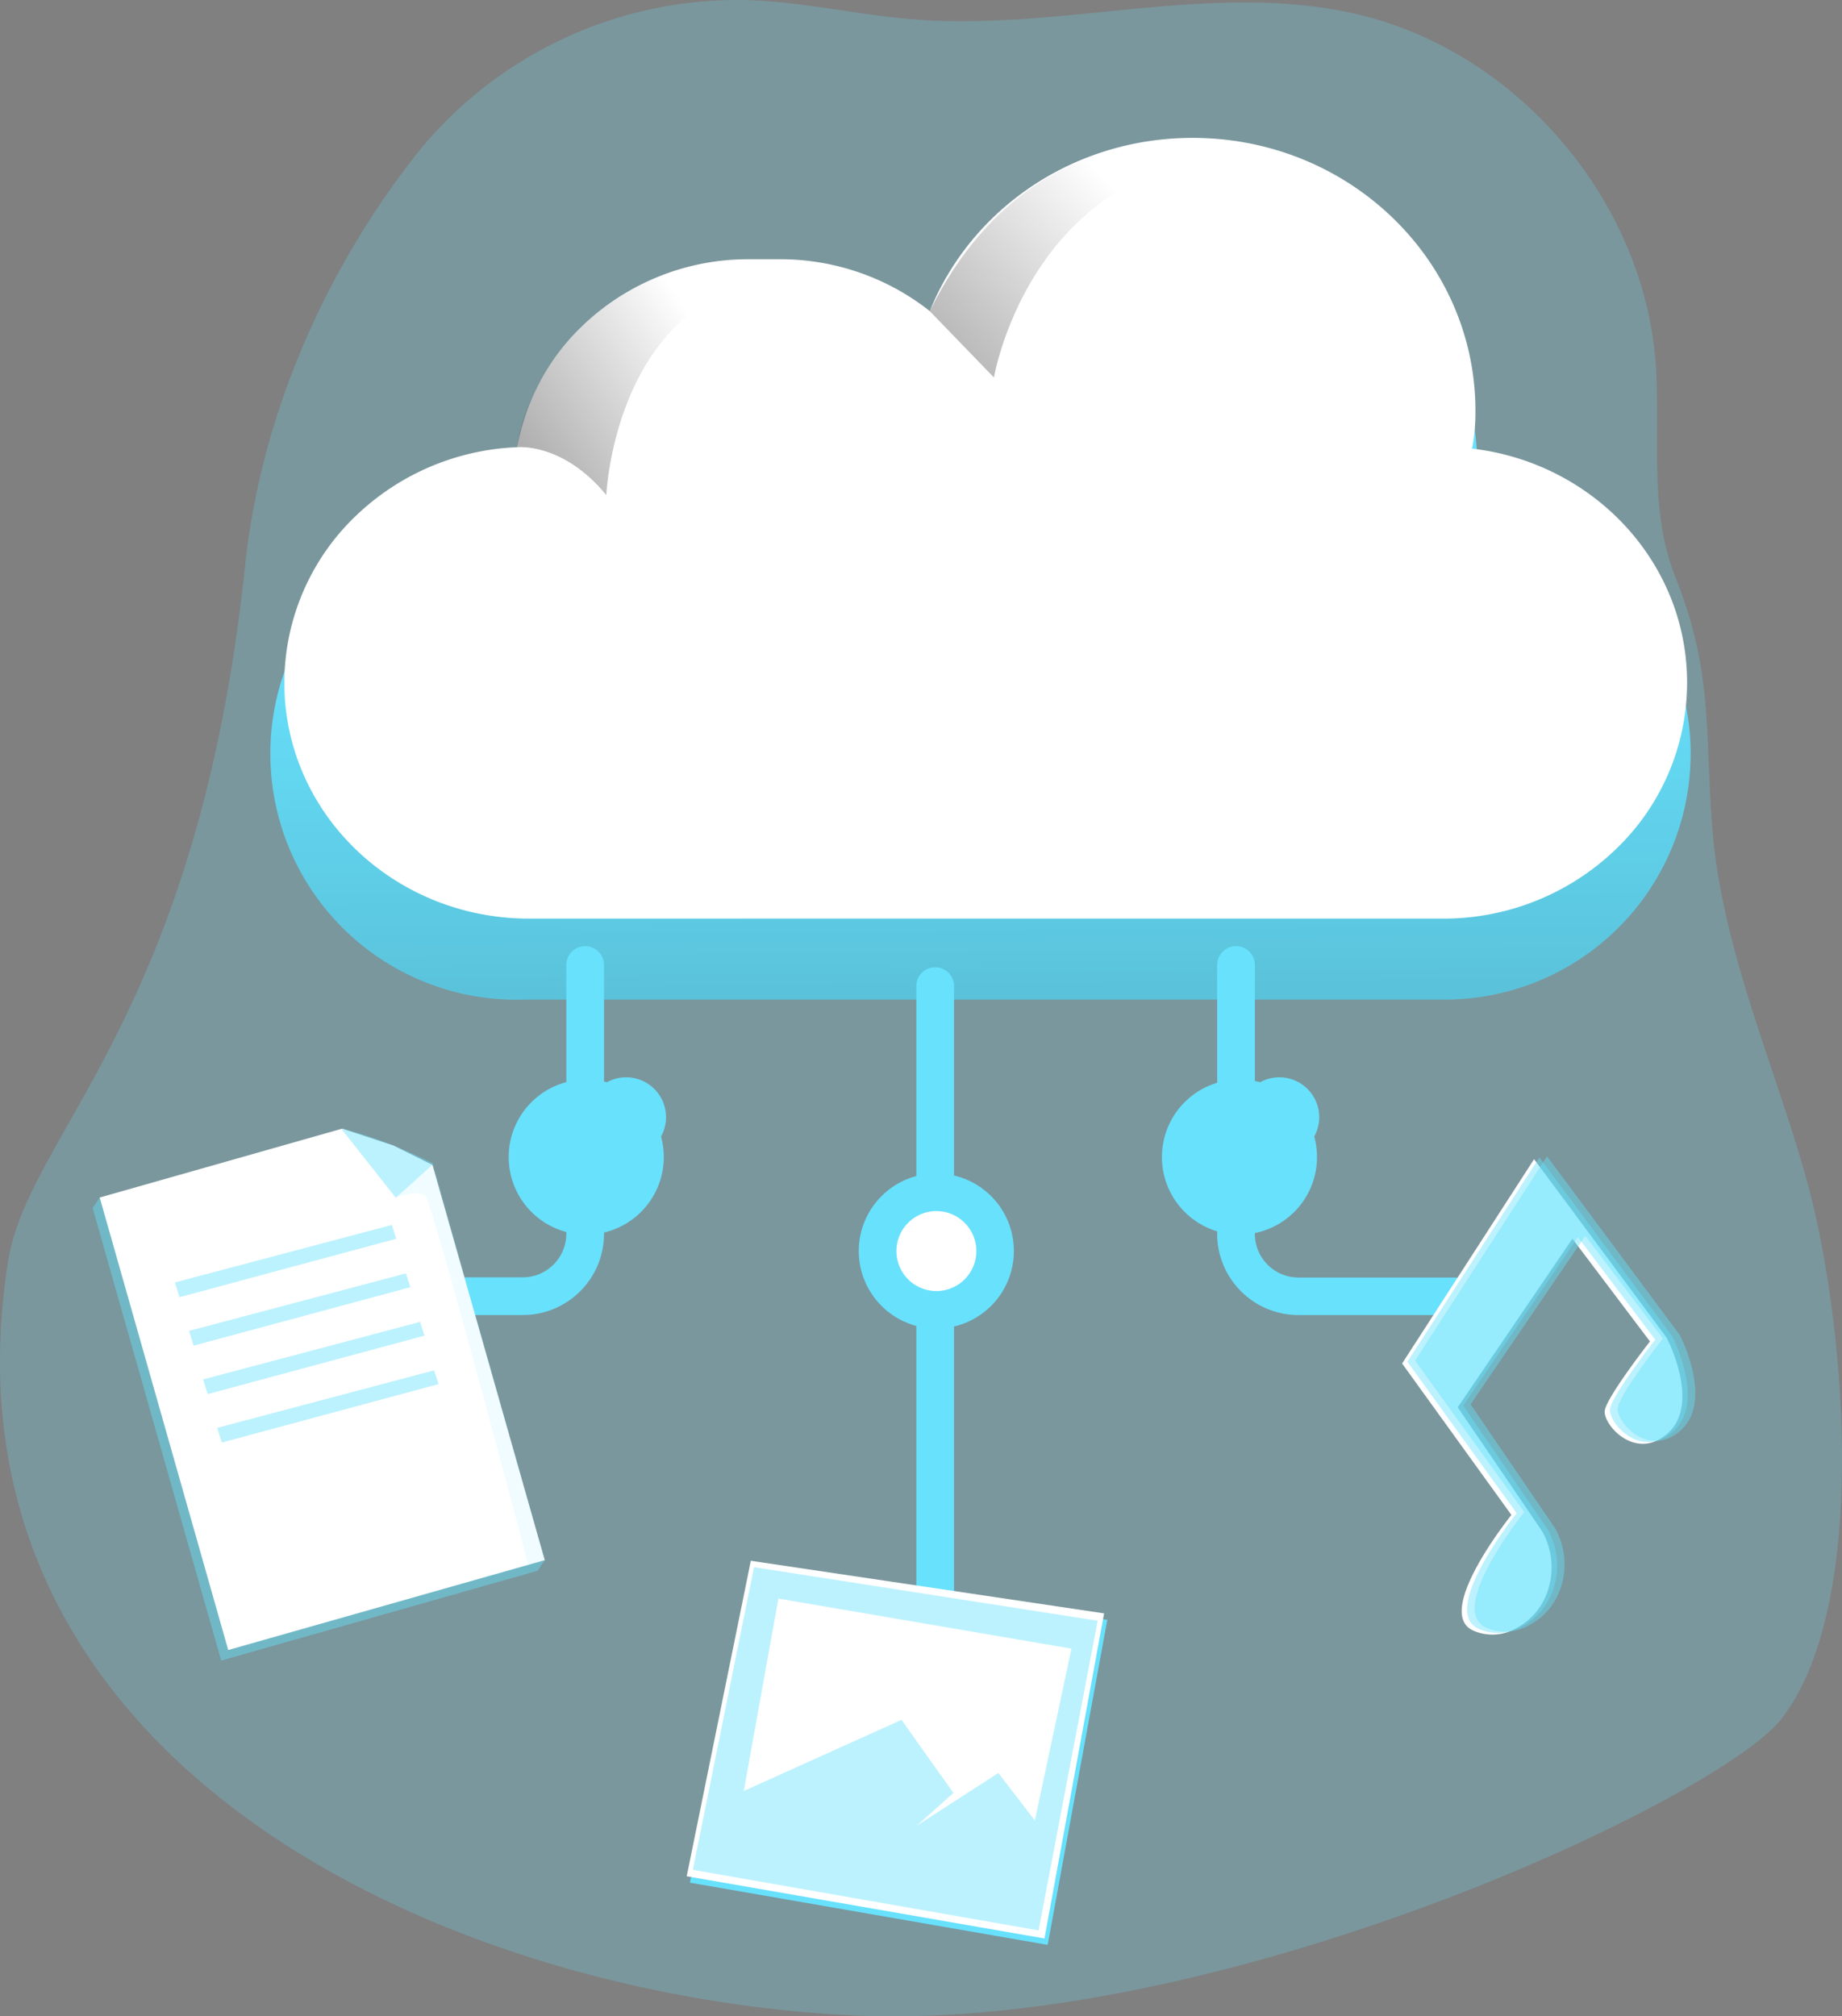 <svg xmlns="http://www.w3.org/2000/svg" xmlns:xlink="http://www.w3.org/1999/xlink" width="293.117" height="320.841" viewBox="0 0 293.117 320.841"><rect x="0" y="0" width="293.117" height="320.841" fill="#808080" stroke="none"/><defs><linearGradient id="a" x1="0.5" y1="0.55" x2="0.549" y2="3.974" gradientUnits="objectBoundingBox"><stop offset="0" stop-opacity="0"/><stop offset="0.95"/></linearGradient><linearGradient id="b" x1="0.515" y1="0.374" x2="-1.524" y2="1.983" xlink:href="#a"/><linearGradient id="c" x1="0.654" y1="0.376" x2="-1.527" y2="1.753" xlink:href="#a"/></defs><g transform="translate(-0.003 0.031)"><path d="M326.77,59c-1.93-26-22.08-49.56-47.44-55.5-22.9-5.37-46.84,2.62-70.29.83-9.1-.7-18.07-2.87-27.2-3.1a65.47,65.47,0,0,0-52.37,24.66c-14.6,18.62-24.66,41.7-27.14,65.23-7.6,72.25-34.51,90.3-37.74,110.88-12.49,79.5,69.12,116.62,134,119.89,59.17,3,138.22-34.43,148.16-47.12,14.37-18.38,10.19-64.5,3.75-86.92-5.16-18-13.16-35.86-14.69-54.66-1.26-15.59.22-24.78-5.92-40.22C325.59,82.22,327.61,70.31,326.77,59Z" transform="translate(-63.31 -1.25)" fill="#68e1fd" opacity="0.24" style="isolation:isolate"/><path d="M85.57,249.9,35.2,264.2l-20.45-72,1.12-1.68,37.46-9.28,8.19,2.71,6.19,3.07,18.98,61.2Z" fill="#68e1fd" opacity="0.44" style="isolation:isolate"/><path d="M332.34,121.11a39.13,39.13,0,0,1-39.16,39.16H146.75A39.148,39.148,0,1,1,144.83,82a37.74,37.74,0,0,1,37.1-31.207h5a37.78,37.78,0,0,1,24,8.62A45.29,45.29,0,0,1,298.42,76a33.919,33.919,0,0,1-.53,6.3,39.11,39.11,0,0,1,34.45,38.81Z" transform="translate(-63.31 -1.25)" fill="#68e1fd"/><path d="M332.34,121.11a39.13,39.13,0,0,1-39.16,39.16H146.75A39.148,39.148,0,1,1,144.83,82a37.74,37.74,0,0,1,37.1-31.207h5a37.78,37.78,0,0,1,24,8.62A45.29,45.29,0,0,1,298.42,76a33.919,33.919,0,0,1-.53,6.3,39.11,39.11,0,0,1,34.45,38.81Z" transform="translate(-63.31 -1.25)" fill="url(#a)"/><path d="M331.78,109.84a36.7,36.7,0,0,1-11.38,26.55,39.52,39.52,0,0,1-27.5,11H147.51c-21.52,0-38.95-16.76-38.95-37.53A36.78,36.78,0,0,1,119.94,83.3,39.31,39.31,0,0,1,145.6,72.38,35.41,35.41,0,0,1,156,53.07a38,38,0,0,1,26.45-10.6h5a38.39,38.39,0,0,1,23.82,8.25c6.5-16.13,22.73-27.56,41.83-27.56,24.87,0,45,19.43,45,43.44a31.087,31.087,0,0,1-.53,6C316.85,74.85,331.78,90.66,331.78,109.84Z" transform="translate(-63.31 -1.25)" fill="#fff"/><path d="M146.49,210.47H121.65a3,3,0,0,1,0-6h24.84a6.94,6.94,0,0,0,6.94-6.94V154.77a3,3,0,0,1,6,0v42.79a12.93,12.93,0,0,1-12.94,12.91Z" transform="translate(-63.31 -1.25)" fill="#68e1fd"/><path d="M294.76,210.47H269.92A12.93,12.93,0,0,1,257,197.56V154.77a3,3,0,0,1,6,0v42.79a6.94,6.94,0,0,0,6.94,6.94h24.84a3,3,0,0,1,0,6Z" transform="translate(-63.31 -1.25)" fill="#68e1fd"/><path d="M212.13,265.81a3,3,0,0,1-3-3V158.13a3,3,0,0,1,6,0V262.82A3,3,0,0,1,212.13,265.81Z" transform="translate(-63.31 -1.25)" fill="#68e1fd"/><path d="M211.26,50.72l10.22,10.57s6.35-38.14,46.36-35.52C267.84,25.77,230.2,12.48,211.26,50.72Z" transform="translate(-63.31 -1.25)" fill="url(#b)"/><path d="M145.6,72.38s7.27-.81,14.19,7.61c0,0,1.49-34,30.37-34.59,0,0-11.83-7.56-28.32,3.08C147.07,58,145.6,72.38,145.6,72.38Z" transform="translate(-63.31 -1.25)" fill="url(#c)"/><path d="M86.69,248.22l-50.37,14.3-20.45-72,38.58-10.96,8.19,2.7,6.19,3.08Z" fill="#fff"/><path d="M117.6,180.81l8.7,11,6-5.42S124.33,182.28,117.6,180.81Z" transform="translate(-63.31 -1.25)" fill="#68e1fd" opacity="0.44" style="isolation:isolate"/><path d="M126.3,191.78s3.5-1.33,4.69-.28,16.41,58.75,16.41,58.75l2.6-.79-17.74-63.1Z" transform="translate(-63.31 -1.25)" fill="#68e1fd" opacity="0.1" style="isolation:isolate"/><path d="M27.83,204.03l34.53-9.15.7,2.2-34.49,9.3Z" fill="#68e1fd" opacity="0.44" style="isolation:isolate"/><path d="M30.07,211.74l34.53-9.15.7,2.2-34.49,9.3Z" fill="#68e1fd" opacity="0.44" style="isolation:isolate"/><path d="M32.32,219.46l34.52-9.15.71,2.19-34.5,9.3Z" fill="#68e1fd" opacity="0.44" style="isolation:isolate"/><path d="M34.56,227.17l34.53-9.15.7,2.19-34.49,9.3Z" fill="#68e1fd" opacity="0.44" style="isolation:isolate"/><path d="M119.99,249.34l56.22,8.37-9.49,51.73-56.93-9.9Z" fill="#68e1fd"/><path d="M119.48,248.32l56.22,8.37-9.49,51.73-56.93-9.9Z" fill="#fff"/><path d="M119.99,249.34l54.69,8.52-9.41,49.28-55.02-9.64Z" fill="#68e1fd" opacity="0.44" style="isolation:isolate"/><path d="M123.87,254.34l-5.51,30.61,25.1-11.32,8.26,11.63-5.81,5.2,12.96-8.37,5.81,7.55,5.82-27.34Z" fill="#fff"/><path d="M303.82,242.28l-17.39-24.1,21-32.51,21.12,28.44s5.4,10.34.25,15.08-10.45-1.3-10.12-3.52,7.19-11,7.19-11l-12.34-16.34-18.25,26.82,13.46,19.76c3,5.41,1.33,12.53-4.16,15.4a7.58,7.58,0,0,1-6.8.38C291.28,257.87,303.82,242.28,303.82,242.28Z" transform="translate(-63.31 -1.25)" fill="#fff"/><path d="M304.66,242l-17.39-24.1,21-32.51,21.12,28.44s5.4,10.34.25,15.08-10.45-1.3-10.12-3.52,7.19-11,7.19-11L314.4,198.06l-18.25,26.82,13.47,19.76c3,5.41,1.32,12.53-4.17,15.4a7.58,7.58,0,0,1-6.8.38C292.13,257.59,304.66,242,304.66,242Z" transform="translate(-63.31 -1.25)" fill="#68e1fd" opacity="0.44" style="isolation:isolate"/><path d="M305.87,241.82l-17.38-24.11,21-32.5,21.12,28.43s5.39,10.34.25,15.09-10.45-1.3-10.12-3.53,7.19-11,7.19-11l-12.34-16.34-18.26,26.82,13.47,19.76c3,5.42,1.33,12.53-4.17,15.4a7.53,7.53,0,0,1-6.79.38C293.34,257.4,305.87,241.82,305.87,241.82Z" transform="translate(-63.31 -1.25)" fill="#68e1fd" opacity="0.44" style="isolation:isolate"/><circle cx="9.35" cy="9.35" r="9.35" transform="translate(139.66 189.69)" fill="#fff"/><path d="M212.32,212.62a12.34,12.34,0,1,1,12.33-12.33,12.34,12.34,0,0,1-12.33,12.33Zm0-18.69a6.36,6.36,0,1,0,6.36,6.36A6.36,6.36,0,0,0,212.32,193.93Z" transform="translate(-63.31 -1.25)" fill="#68e1fd"/><circle cx="9.35" cy="9.35" r="9.35" transform="translate(187.89 174.74)" fill="#fff"/><path d="M260.55,197.67a12.34,12.34,0,1,1,12.34-12.34,12.34,12.34,0,0,1-12.34,12.34Zm0-18.7a6.345,6.345,0,1,1,0,.03Z" transform="translate(-63.31 -1.25)" fill="#68e1fd"/><circle cx="9.35" cy="9.35" r="9.35" transform="translate(83.95 174.74)" fill="#fff"/><path d="M156.61,197.67a12.34,12.34,0,1,1,12.33-12.34,12.34,12.34,0,0,1-12.33,12.34Zm0-18.7a6.345,6.345,0,1,1,0,.03Z" transform="translate(-63.31 -1.25)" fill="#68e1fd"/></g></svg>